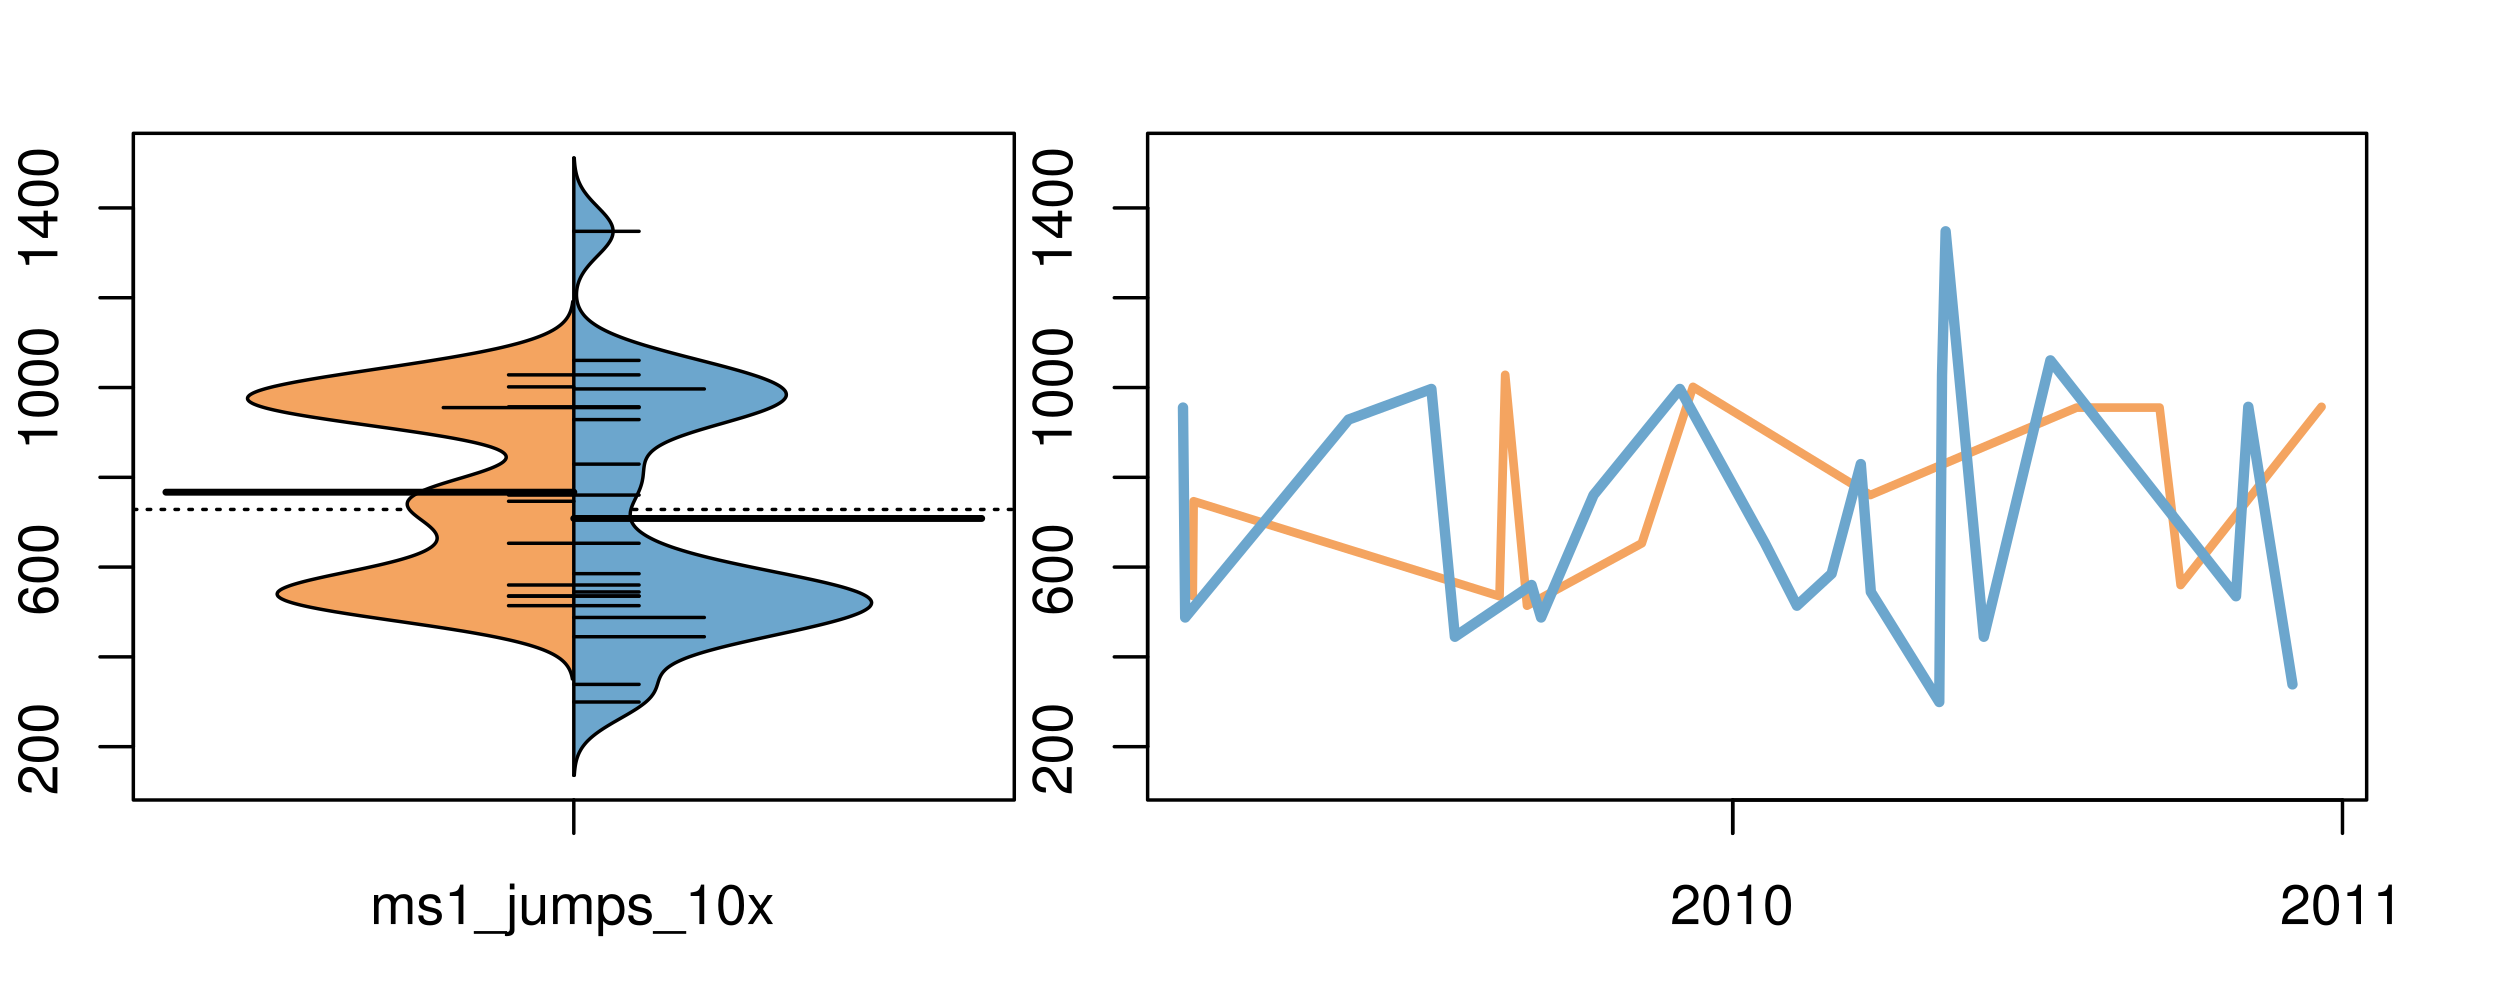 <?xml version="1.0" encoding="UTF-8"?>
<svg xmlns="http://www.w3.org/2000/svg" xmlns:xlink="http://www.w3.org/1999/xlink" width="540pt" height="216pt" viewBox="0 0 540 216" version="1.1">
<defs>
<g>
<symbol overflow="visible" id="glyph0-0">
<path style="stroke:none;" d="M -1.047 -6.078 L -1.047 -1.594 C -1.734 -1.703 -2.188 -2.094 -2.797 -3.125 L -3.438 -4.328 C -4.094 -5.516 -4.969 -6.125 -6.016 -6.125 C -6.719 -6.125 -7.375 -5.844 -7.844 -5.344 C -8.297 -4.844 -8.516 -4.219 -8.516 -3.406 C -8.516 -2.328 -8.125 -1.531 -7.406 -1.062 C -6.953 -0.75 -6.422 -0.625 -5.562 -0.594 L -5.562 -1.656 C -6.125 -1.688 -6.484 -1.766 -6.75 -1.906 C -7.266 -2.188 -7.578 -2.734 -7.578 -3.375 C -7.578 -4.328 -6.906 -5.047 -5.984 -5.047 C -5.312 -5.047 -4.734 -4.656 -4.312 -3.906 L -3.688 -2.797 C -2.672 -1.016 -1.875 -0.5 0 -0.406 L 0 -6.078 Z M -1.047 -6.078 "/>
</symbol>
<symbol overflow="visible" id="glyph0-1">
<path style="stroke:none;" d="M -8.516 -3.297 C -8.516 -2.516 -8.156 -1.781 -7.578 -1.344 C -6.828 -0.797 -5.688 -0.516 -4.109 -0.516 C -1.25 -0.516 0.281 -1.469 0.281 -3.297 C 0.281 -5.094 -1.25 -6.078 -4.047 -6.078 C -5.703 -6.078 -6.797 -5.812 -7.578 -5.25 C -8.172 -4.812 -8.516 -4.109 -8.516 -3.297 Z M -7.578 -3.297 C -7.578 -4.438 -6.422 -5 -4.141 -5 C -1.734 -5 -0.594 -4.453 -0.594 -3.281 C -0.594 -2.156 -1.781 -1.594 -4.109 -1.594 C -6.438 -1.594 -7.578 -2.156 -7.578 -3.297 Z M -7.578 -3.297 "/>
</symbol>
<symbol overflow="visible" id="glyph0-2">
<path style="stroke:none;" d="M -6.281 -5.969 C -7.688 -5.766 -8.516 -4.859 -8.516 -3.562 C -8.516 -2.625 -8.047 -1.781 -7.297 -1.281 C -6.469 -0.75 -5.422 -0.516 -3.875 -0.516 C -2.453 -0.516 -1.531 -0.734 -0.781 -1.234 C -0.094 -1.688 0.281 -2.438 0.281 -3.375 C 0.281 -4.984 -0.922 -6.156 -2.594 -6.156 C -4.172 -6.156 -5.297 -5.078 -5.297 -3.547 C -5.297 -2.719 -4.969 -2.047 -4.344 -1.594 C -6.422 -1.609 -7.578 -2.281 -7.578 -3.484 C -7.578 -4.234 -7.109 -4.75 -6.281 -4.922 Z M -4.359 -3.422 C -4.359 -4.438 -3.641 -5.078 -2.516 -5.078 C -1.438 -5.078 -0.656 -4.359 -0.656 -3.391 C -0.656 -2.406 -1.469 -1.656 -2.562 -1.656 C -3.625 -1.656 -4.359 -2.375 -4.359 -3.422 Z M -4.359 -3.422 "/>
</symbol>
<symbol overflow="visible" id="glyph0-3">
<path style="stroke:none;" d="M -6.062 -3.109 L 0 -3.109 L 0 -4.156 L -8.516 -4.156 L -8.516 -3.469 C -7.203 -3.094 -7.016 -2.859 -6.812 -1.219 L -6.062 -1.219 Z M -6.062 -3.109 "/>
</symbol>
<symbol overflow="visible" id="glyph0-4">
<path style="stroke:none;" d="M -2.047 -3.922 L 0 -3.922 L 0 -4.984 L -2.047 -4.984 L -2.047 -6.234 L -2.984 -6.234 L -2.984 -4.984 L -8.516 -4.984 L -8.516 -4.203 L -3.156 -0.344 L -2.047 -0.344 Z M -2.984 -3.922 L -2.984 -1.266 L -6.703 -3.922 Z M -2.984 -3.922 "/>
</symbol>
<symbol overflow="visible" id="glyph0-5">
<path style="stroke:none;" d="M -8.75 -5.938 L -8.75 -4.938 L -5.5 -4.938 C -6.125 -4.531 -6.469 -3.859 -6.469 -3.016 C -6.469 -1.375 -5.156 -0.312 -3.156 -0.312 C -1.031 -0.312 0.281 -1.359 0.281 -3.047 C 0.281 -3.906 -0.047 -4.516 -0.828 -5.047 L 0 -5.047 L 0 -5.938 Z M -5.531 -3.188 C -5.531 -4.266 -4.578 -4.938 -3.078 -4.938 C -1.625 -4.938 -0.656 -4.25 -0.656 -3.188 C -0.656 -2.094 -1.625 -1.359 -3.094 -1.359 C -4.562 -1.359 -5.531 -2.094 -5.531 -3.188 Z M -5.531 -3.188 "/>
</symbol>
<symbol overflow="visible" id="glyph0-6">
<path style="stroke:none;" d="M -6.281 -3.094 L -6.281 -2.047 L -7.266 -2.047 C -7.688 -2.047 -7.906 -2.297 -7.906 -2.75 C -7.906 -2.828 -7.906 -2.875 -7.891 -3.094 L -8.719 -3.094 C -8.766 -2.875 -8.781 -2.734 -8.781 -2.531 C -8.781 -1.609 -8.25 -1.062 -7.359 -1.062 L -6.281 -1.062 L -6.281 -0.219 L -5.469 -0.219 L -5.469 -1.062 L 0 -1.062 L 0 -2.047 L -5.469 -2.047 L -5.469 -3.094 Z M -6.281 -3.094 "/>
</symbol>
<symbol overflow="visible" id="glyph0-7">
<path style="stroke:none;" d="M 1.516 -6.938 L 1.516 0.266 L 2.109 0.266 L 2.109 -6.938 Z M 1.516 -6.938 "/>
</symbol>
<symbol overflow="visible" id="glyph0-8">
<path style="stroke:none;" d="M -6.469 -3.266 C -6.469 -1.5 -5.203 -0.438 -3.094 -0.438 C -0.984 -0.438 0.281 -1.484 0.281 -3.281 C 0.281 -5.047 -0.984 -6.125 -3.047 -6.125 C -5.219 -6.125 -6.469 -5.078 -6.469 -3.266 Z M -5.547 -3.281 C -5.547 -4.406 -4.625 -5.078 -3.062 -5.078 C -1.578 -5.078 -0.641 -4.375 -0.641 -3.281 C -0.641 -2.156 -1.578 -1.469 -3.094 -1.469 C -4.609 -1.469 -5.547 -2.156 -5.547 -3.281 Z M -5.547 -3.281 "/>
</symbol>
<symbol overflow="visible" id="glyph0-9">
<path style="stroke:none;" d="M -8.75 -1.828 L -8.75 -0.812 L 0 -0.812 L 0 -1.828 Z M -8.75 -1.828 "/>
</symbol>
<symbol overflow="visible" id="glyph0-10">
<path style="stroke:none;" d="M -1.25 -2.297 L -1.25 -1.047 L 0 -1.047 L 0 -2.297 Z M -1.25 -2.297 "/>
</symbol>
<symbol overflow="visible" id="glyph0-11">
<path style="stroke:none;" d="M 0 -3.422 L -6.281 -5.828 L -6.281 -4.703 L -1.188 -2.922 L -6.281 -1.25 L -6.281 -0.125 L 0 -2.328 Z M 0 -3.422 "/>
</symbol>
<symbol overflow="visible" id="glyph0-12">
<path style="stroke:none;" d="M -0.594 -6.422 C -0.562 -6.312 -0.562 -6.266 -0.562 -6.203 C -0.562 -5.859 -0.75 -5.656 -1.062 -5.656 L -4.75 -5.656 C -5.875 -5.656 -6.469 -4.844 -6.469 -3.297 C -6.469 -2.391 -6.203 -1.625 -5.734 -1.219 C -5.406 -0.922 -5.047 -0.797 -4.422 -0.781 L -4.422 -1.781 C -5.203 -1.875 -5.547 -2.328 -5.547 -3.266 C -5.547 -4.156 -5.203 -4.672 -4.609 -4.672 L -4.344 -4.672 C -3.922 -4.672 -3.75 -4.422 -3.641 -3.625 C -3.469 -2.203 -3.422 -1.984 -3.266 -1.609 C -2.969 -0.875 -2.406 -0.5 -1.578 -0.5 C -0.438 -0.5 0.281 -1.297 0.281 -2.562 C 0.281 -3.359 0 -4 -0.641 -4.703 C -0.016 -4.781 0.281 -5.094 0.281 -5.734 C 0.281 -5.938 0.25 -6.094 0.172 -6.422 Z M -1.984 -4.672 C -1.641 -4.672 -1.438 -4.578 -1.156 -4.266 C -0.797 -3.859 -0.594 -3.375 -0.594 -2.781 C -0.594 -2 -0.969 -1.547 -1.609 -1.547 C -2.266 -1.547 -2.609 -1.984 -2.766 -3.062 C -2.906 -4.109 -2.953 -4.328 -3.109 -4.672 Z M -1.984 -4.672 "/>
</symbol>
<symbol overflow="visible" id="glyph0-13">
<path style="stroke:none;" d="M 0 -5.781 L -6.281 -5.781 L -6.281 -4.781 L -2.719 -4.781 C -1.438 -4.781 -0.594 -4.109 -0.594 -3.078 C -0.594 -2.281 -1.078 -1.781 -1.844 -1.781 L -6.281 -1.781 L -6.281 -0.781 L -1.438 -0.781 C -0.391 -0.781 0.281 -1.562 0.281 -2.781 C 0.281 -3.703 -0.047 -4.297 -0.875 -4.891 L 0 -4.891 Z M 0 -5.781 "/>
</symbol>
<symbol overflow="visible" id="glyph0-14">
<path style="stroke:none;" d="M -2.812 -6.156 C -3.766 -6.156 -4.344 -6.078 -4.812 -5.906 C -5.844 -5.5 -6.469 -4.531 -6.469 -3.359 C -6.469 -1.609 -5.125 -0.484 -3.062 -0.484 C -1 -0.484 0.281 -1.578 0.281 -3.344 C 0.281 -4.781 -0.547 -5.766 -1.906 -6.031 L -1.906 -5.016 C -1.078 -4.734 -0.641 -4.172 -0.641 -3.375 C -0.641 -2.734 -0.938 -2.203 -1.469 -1.859 C -1.828 -1.625 -2.188 -1.531 -2.812 -1.531 Z M -3.625 -1.547 C -4.781 -1.625 -5.547 -2.344 -5.547 -3.344 C -5.547 -4.328 -4.734 -5.094 -3.703 -5.094 C -3.672 -5.094 -3.641 -5.094 -3.625 -5.078 Z M -3.625 -1.547 "/>
</symbol>
<symbol overflow="visible" id="glyph1-0">
<path style="stroke:none;" d="M 0.844 -6.281 L 0.844 0 L 1.844 0 L 1.844 -3.953 C 1.844 -4.859 2.516 -5.594 3.328 -5.594 C 4.062 -5.594 4.484 -5.141 4.484 -4.328 L 4.484 0 L 5.5 0 L 5.5 -3.953 C 5.5 -4.859 6.156 -5.594 6.969 -5.594 C 7.703 -5.594 8.141 -5.125 8.141 -4.328 L 8.141 0 L 9.141 0 L 9.141 -4.719 C 9.141 -5.844 8.5 -6.469 7.312 -6.469 C 6.484 -6.469 5.969 -6.219 5.391 -5.516 C 5.016 -6.188 4.516 -6.469 3.703 -6.469 C 2.859 -6.469 2.297 -6.156 1.766 -5.406 L 1.766 -6.281 Z M 0.844 -6.281 "/>
</symbol>
<symbol overflow="visible" id="glyph1-1">
<path style="stroke:none;" d="M 5.25 -4.531 C 5.25 -5.766 4.422 -6.469 2.969 -6.469 C 1.516 -6.469 0.562 -5.719 0.562 -4.547 C 0.562 -3.562 1.062 -3.094 2.562 -2.734 L 3.484 -2.516 C 4.188 -2.344 4.469 -2.094 4.469 -1.625 C 4.469 -1.047 3.875 -0.641 3 -0.641 C 2.453 -0.641 2 -0.797 1.75 -1.062 C 1.594 -1.25 1.531 -1.422 1.469 -1.875 L 0.406 -1.875 C 0.453 -0.422 1.266 0.281 2.922 0.281 C 4.5 0.281 5.516 -0.5 5.516 -1.719 C 5.516 -2.656 4.984 -3.172 3.734 -3.469 L 2.766 -3.703 C 1.953 -3.891 1.609 -4.156 1.609 -4.594 C 1.609 -5.172 2.125 -5.547 2.938 -5.547 C 3.75 -5.547 4.172 -5.203 4.203 -4.531 Z M 5.25 -4.531 "/>
</symbol>
<symbol overflow="visible" id="glyph1-2">
<path style="stroke:none;" d="M 3.109 -6.062 L 3.109 0 L 4.156 0 L 4.156 -8.516 L 3.469 -8.516 C 3.094 -7.203 2.859 -7.016 1.219 -6.812 L 1.219 -6.062 Z M 3.109 -6.062 "/>
</symbol>
<symbol overflow="visible" id="glyph1-3">
<path style="stroke:none;" d="M 6.938 1.516 L -0.266 1.516 L -0.266 2.109 L 6.938 2.109 Z M 6.938 1.516 "/>
</symbol>
<symbol overflow="visible" id="glyph1-4">
<path style="stroke:none;" d="M 0.844 -6.281 L 0.844 0.906 C 0.844 1.531 0.641 1.734 0.031 1.734 C -0.016 1.734 -0.016 1.734 -0.219 1.734 L -0.219 2.578 C -0.094 2.609 -0.031 2.609 0.125 2.609 C 1.25 2.609 1.844 2.156 1.844 1.312 L 1.844 -6.281 Z M 1.844 -8.75 L 0.844 -8.75 L 0.844 -7.484 L 1.844 -7.484 Z M 1.844 -8.75 "/>
</symbol>
<symbol overflow="visible" id="glyph1-5">
<path style="stroke:none;" d="M 5.781 0 L 5.781 -6.281 L 4.781 -6.281 L 4.781 -2.719 C 4.781 -1.438 4.109 -0.594 3.078 -0.594 C 2.281 -0.594 1.781 -1.078 1.781 -1.844 L 1.781 -6.281 L 0.781 -6.281 L 0.781 -1.438 C 0.781 -0.391 1.562 0.281 2.781 0.281 C 3.703 0.281 4.297 -0.047 4.891 -0.875 L 4.891 0 Z M 5.781 0 "/>
</symbol>
<symbol overflow="visible" id="glyph1-6">
<path style="stroke:none;" d="M 0.641 2.609 L 1.656 2.609 L 1.656 -0.656 C 2.188 -0.016 2.766 0.281 3.594 0.281 C 5.203 0.281 6.281 -1.031 6.281 -3.031 C 6.281 -5.141 5.25 -6.469 3.578 -6.469 C 2.719 -6.469 2.047 -6.078 1.578 -5.344 L 1.578 -6.281 L 0.641 -6.281 Z M 3.406 -5.531 C 4.516 -5.531 5.234 -4.562 5.234 -3.062 C 5.234 -1.625 4.5 -0.656 3.406 -0.656 C 2.359 -0.656 1.656 -1.625 1.656 -3.094 C 1.656 -4.578 2.359 -5.531 3.406 -5.531 Z M 3.406 -5.531 "/>
</symbol>
<symbol overflow="visible" id="glyph1-7">
<path style="stroke:none;" d="M 3.297 -8.516 C 2.516 -8.516 1.781 -8.156 1.344 -7.578 C 0.797 -6.828 0.516 -5.688 0.516 -4.109 C 0.516 -1.25 1.469 0.281 3.297 0.281 C 5.094 0.281 6.078 -1.25 6.078 -4.047 C 6.078 -5.703 5.812 -6.797 5.25 -7.578 C 4.812 -8.172 4.109 -8.516 3.297 -8.516 Z M 3.297 -7.578 C 4.438 -7.578 5 -6.422 5 -4.141 C 5 -1.734 4.453 -0.594 3.281 -0.594 C 2.156 -0.594 1.594 -1.781 1.594 -4.109 C 1.594 -6.438 2.156 -7.578 3.297 -7.578 Z M 3.297 -7.578 "/>
</symbol>
<symbol overflow="visible" id="glyph1-8">
<path style="stroke:none;" d="M 3.5 -3.25 L 5.609 -6.281 L 4.484 -6.281 L 2.969 -4.016 L 1.469 -6.281 L 0.328 -6.281 L 2.422 -3.203 L 0.203 0 L 1.344 0 L 2.938 -2.406 L 4.516 0 L 5.672 0 Z M 3.5 -3.25 "/>
</symbol>
<symbol overflow="visible" id="glyph1-9">
<path style="stroke:none;" d="M 6.078 -1.047 L 1.594 -1.047 C 1.703 -1.734 2.094 -2.188 3.125 -2.797 L 4.328 -3.438 C 5.516 -4.094 6.125 -4.969 6.125 -6.016 C 6.125 -6.719 5.844 -7.375 5.344 -7.844 C 4.844 -8.297 4.219 -8.516 3.406 -8.516 C 2.328 -8.516 1.531 -8.125 1.062 -7.406 C 0.75 -6.953 0.625 -6.422 0.594 -5.562 L 1.656 -5.562 C 1.688 -6.125 1.766 -6.484 1.906 -6.75 C 2.188 -7.266 2.734 -7.578 3.375 -7.578 C 4.328 -7.578 5.047 -6.906 5.047 -5.984 C 5.047 -5.312 4.656 -4.734 3.906 -4.312 L 2.797 -3.688 C 1.016 -2.672 0.5 -1.875 0.406 0 L 6.078 0 Z M 6.078 -1.047 "/>
</symbol>
</g>
<clipPath id="clip1">
  <path d="M 28.801 28.801 L 220.086 28.801 L 220.086 173.801 L 28.801 173.801 Z M 28.801 28.801 "/>
</clipPath>
<clipPath id="clip2">
  <path d="M 247.887 28.801 L 512.199 28.801 L 512.199 173.801 L 247.887 173.801 Z M 247.887 28.801 "/>
</clipPath>
<clipPath id="clip3">
  <path d="M 233.484 14.398 L 526.598 14.398 L 526.598 188.199 L 233.484 188.199 Z M 233.484 14.398 "/>
</clipPath>
<clipPath id="clip4">
  <path d="M 247.887 28.801 L 512.199 28.801 L 512.199 173.801 L 247.887 173.801 Z M 247.887 28.801 "/>
</clipPath>
</defs>
<g id="surface246">
<path style="fill:none;stroke-width:0.75;stroke-linecap:round;stroke-linejoin:round;stroke:rgb(0%,0%,0%);stroke-opacity:1;stroke-miterlimit:10;" d="M 28.801 172.801 L 219.086 172.801 L 219.086 28.801 L 28.801 28.801 L 28.801 172.801 "/>
<path style="fill:none;stroke-width:0.75;stroke-linecap:round;stroke-linejoin:round;stroke:rgb(0%,0%,0%);stroke-opacity:1;stroke-miterlimit:10;" d="M 28.801 161.281 L 28.801 44.914 "/>
<path style="fill:none;stroke-width:0.75;stroke-linecap:round;stroke-linejoin:round;stroke:rgb(0%,0%,0%);stroke-opacity:1;stroke-miterlimit:10;" d="M 28.801 161.281 L 21.602 161.281 "/>
<path style="fill:none;stroke-width:0.75;stroke-linecap:round;stroke-linejoin:round;stroke:rgb(0%,0%,0%);stroke-opacity:1;stroke-miterlimit:10;" d="M 28.801 141.887 L 21.602 141.887 "/>
<path style="fill:none;stroke-width:0.75;stroke-linecap:round;stroke-linejoin:round;stroke:rgb(0%,0%,0%);stroke-opacity:1;stroke-miterlimit:10;" d="M 28.801 122.492 L 21.602 122.492 "/>
<path style="fill:none;stroke-width:0.75;stroke-linecap:round;stroke-linejoin:round;stroke:rgb(0%,0%,0%);stroke-opacity:1;stroke-miterlimit:10;" d="M 28.801 103.098 L 21.602 103.098 "/>
<path style="fill:none;stroke-width:0.75;stroke-linecap:round;stroke-linejoin:round;stroke:rgb(0%,0%,0%);stroke-opacity:1;stroke-miterlimit:10;" d="M 28.801 83.703 L 21.602 83.703 "/>
<path style="fill:none;stroke-width:0.75;stroke-linecap:round;stroke-linejoin:round;stroke:rgb(0%,0%,0%);stroke-opacity:1;stroke-miterlimit:10;" d="M 28.801 64.309 L 21.602 64.309 "/>
<path style="fill:none;stroke-width:0.75;stroke-linecap:round;stroke-linejoin:round;stroke:rgb(0%,0%,0%);stroke-opacity:1;stroke-miterlimit:10;" d="M 28.801 44.914 L 21.602 44.914 "/>
<g style="fill:rgb(0%,0%,0%);fill-opacity:1;">
  <use xlink:href="#glyph0-0" x="12.396" y="171.781"/>
  <use xlink:href="#glyph0-1" x="12.396" y="165.109"/>
  <use xlink:href="#glyph0-1" x="12.396" y="158.438"/>
</g>
<g style="fill:rgb(0%,0%,0%);fill-opacity:1;">
  <use xlink:href="#glyph0-2" x="12.396" y="132.992"/>
  <use xlink:href="#glyph0-1" x="12.396" y="126.32"/>
  <use xlink:href="#glyph0-1" x="12.396" y="119.648"/>
</g>
<g style="fill:rgb(0%,0%,0%);fill-opacity:1;">
  <use xlink:href="#glyph0-3" x="12.396" y="97.203"/>
  <use xlink:href="#glyph0-1" x="12.396" y="90.531"/>
  <use xlink:href="#glyph0-1" x="12.396" y="83.859"/>
  <use xlink:href="#glyph0-1" x="12.396" y="77.188"/>
</g>
<g style="fill:rgb(0%,0%,0%);fill-opacity:1;">
  <use xlink:href="#glyph0-3" x="12.396" y="58.414"/>
  <use xlink:href="#glyph0-4" x="12.396" y="51.742"/>
  <use xlink:href="#glyph0-1" x="12.396" y="45.07"/>
  <use xlink:href="#glyph0-1" x="12.396" y="38.398"/>
</g>
<path style="fill:none;stroke-width:0.75;stroke-linecap:round;stroke-linejoin:round;stroke:rgb(0%,0%,0%);stroke-opacity:1;stroke-miterlimit:10;" d="M 123.941 172.801 L 123.941 172.801 "/>
<path style="fill:none;stroke-width:0.75;stroke-linecap:round;stroke-linejoin:round;stroke:rgb(0%,0%,0%);stroke-opacity:1;stroke-miterlimit:10;" d="M 123.941 172.801 L 123.941 180 "/>
<g style="fill:rgb(0%,0%,0%);fill-opacity:1;">
  <use xlink:href="#glyph1-0" x="79.941" y="199.596"/>
  <use xlink:href="#glyph1-1" x="89.938" y="199.596"/>
  <use xlink:href="#glyph1-2" x="95.938" y="199.596"/>
  <use xlink:href="#glyph1-3" x="102.609" y="199.596"/>
  <use xlink:href="#glyph1-4" x="109.281" y="199.596"/>
  <use xlink:href="#glyph1-5" x="111.945" y="199.596"/>
  <use xlink:href="#glyph1-0" x="118.617" y="199.596"/>
  <use xlink:href="#glyph1-6" x="128.613" y="199.596"/>
  <use xlink:href="#glyph1-1" x="135.285" y="199.596"/>
  <use xlink:href="#glyph1-3" x="141.285" y="199.596"/>
  <use xlink:href="#glyph1-2" x="147.957" y="199.596"/>
  <use xlink:href="#glyph1-7" x="154.629" y="199.596"/>
  <use xlink:href="#glyph1-8" x="161.301" y="199.596"/>
</g>
<g clip-path="url(#clip1)" clip-rule="nonzero">
<path style="fill:none;stroke-width:0.75;stroke-linecap:round;stroke-linejoin:round;stroke:rgb(0%,0%,0%);stroke-opacity:1;stroke-dasharray:0.75,2.25;stroke-miterlimit:10;" d="M 28.801 110.039 L 219.086 110.039 "/>
<path style=" stroke:none;fill-rule:nonzero;fill:rgb(95.686%,64.314%,37.647%);fill-opacity:1;" d="M 123.941 65.137 L 123.719 65.137 L 123.695 65.297 L 123.672 65.453 L 123.648 65.613 L 123.555 66.094 L 123.52 66.254 L 123.48 66.41 L 123.395 66.73 L 123.293 67.051 L 123.238 67.211 L 123.176 67.371 L 123.113 67.527 L 123.043 67.688 L 122.887 68.008 L 122.801 68.168 L 122.707 68.328 L 122.613 68.484 L 122.508 68.645 L 122.395 68.805 L 122.277 68.965 L 122.148 69.125 L 122.016 69.285 L 121.875 69.441 L 121.719 69.602 L 121.559 69.762 L 121.391 69.922 L 121.207 70.082 L 121.02 70.242 L 120.816 70.398 L 120.602 70.559 L 120.379 70.719 L 120.145 70.879 L 119.891 71.039 L 119.629 71.199 L 119.355 71.359 L 119.062 71.516 L 118.762 71.676 L 118.445 71.836 L 118.109 71.996 L 117.762 72.156 L 117.398 72.316 L 117.016 72.473 L 116.617 72.633 L 116.203 72.793 L 115.77 72.953 L 115.324 73.113 L 114.855 73.273 L 114.367 73.43 L 113.867 73.59 L 113.344 73.75 L 112.801 73.91 L 112.242 74.07 L 111.66 74.23 L 111.059 74.387 L 110.445 74.547 L 109.805 74.707 L 109.145 74.867 L 108.473 75.027 L 107.77 75.188 L 107.055 75.348 L 106.32 75.504 L 105.562 75.664 L 104.789 75.824 L 104 75.984 L 103.184 76.145 L 102.352 76.305 L 101.508 76.461 L 100.637 76.621 L 99.754 76.781 L 98.859 76.941 L 97.941 77.102 L 97.008 77.262 L 96.066 77.418 L 95.102 77.578 L 94.129 77.738 L 93.145 77.898 L 92.145 78.059 L 91.137 78.219 L 90.117 78.375 L 89.086 78.535 L 88.051 78.695 L 87.004 78.855 L 85.953 79.016 L 83.836 79.336 L 82.773 79.492 L 80.641 79.812 L 79.578 79.973 L 78.512 80.133 L 77.453 80.293 L 76.398 80.449 L 75.352 80.609 L 74.309 80.77 L 73.277 80.93 L 72.254 81.09 L 71.246 81.25 L 70.25 81.406 L 69.266 81.566 L 68.305 81.727 L 67.355 81.887 L 66.422 82.047 L 65.52 82.207 L 64.633 82.363 L 63.766 82.523 L 62.938 82.684 L 62.125 82.844 L 61.34 83.004 L 60.594 83.164 L 59.871 83.324 L 59.176 83.48 L 58.527 83.641 L 57.906 83.801 L 57.316 83.961 L 56.773 84.121 L 56.262 84.281 L 55.789 84.438 L 55.367 84.598 L 54.977 84.758 L 54.629 84.918 L 54.332 85.078 L 54.07 85.238 L 53.855 85.395 L 53.695 85.555 L 53.566 85.715 L 53.492 85.875 L 53.465 86.035 L 53.477 86.195 L 53.543 86.352 L 53.66 86.512 L 53.812 86.672 L 54.023 86.832 L 54.281 86.992 L 54.57 87.152 L 54.922 87.312 L 55.316 87.469 L 55.746 87.629 L 56.234 87.789 L 56.758 87.949 L 57.316 88.109 L 57.934 88.27 L 58.586 88.426 L 59.266 88.586 L 60.004 88.746 L 60.766 88.906 L 61.559 89.066 L 62.402 89.227 L 63.27 89.383 L 64.16 89.543 L 65.094 89.703 L 66.047 89.863 L 67.023 90.023 L 68.031 90.184 L 69.059 90.34 L 70.102 90.5 L 71.168 90.66 L 72.246 90.82 L 73.34 90.98 L 74.449 91.141 L 75.562 91.301 L 76.688 91.457 L 77.816 91.617 L 78.949 91.777 L 81.223 92.098 L 82.355 92.258 L 83.484 92.414 L 84.605 92.574 L 85.723 92.734 L 86.828 92.895 L 87.918 93.055 L 89 93.215 L 90.062 93.371 L 91.109 93.531 L 92.145 93.691 L 93.152 93.852 L 94.137 94.012 L 95.105 94.172 L 96.047 94.328 L 96.961 94.488 L 97.855 94.648 L 98.711 94.809 L 99.543 94.969 L 100.352 95.129 L 101.117 95.289 L 101.855 95.445 L 102.57 95.605 L 103.238 95.766 L 103.879 95.926 L 104.492 96.086 L 105.055 96.246 L 105.594 96.402 L 106.102 96.562 L 106.555 96.723 L 106.988 96.883 L 107.387 97.043 L 107.734 97.203 L 108.055 97.359 L 108.344 97.52 L 108.586 97.68 L 108.801 97.84 L 108.98 98 L 109.117 98.16 L 109.227 98.316 L 109.301 98.477 L 109.336 98.637 L 109.344 98.797 L 109.316 98.957 L 109.25 99.117 L 109.164 99.277 L 109.039 99.434 L 108.883 99.594 L 108.707 99.754 L 108.496 99.914 L 108.258 100.074 L 107.996 100.234 L 107.707 100.391 L 107.391 100.551 L 107.059 100.711 L 106.699 100.871 L 106.32 101.031 L 105.926 101.191 L 105.504 101.348 L 105.07 101.508 L 104.625 101.668 L 104.156 101.828 L 103.68 101.988 L 103.191 102.148 L 102.688 102.305 L 102.18 102.465 L 101.664 102.625 L 100.609 102.945 L 100.078 103.105 L 99.543 103.266 L 99.008 103.422 L 97.938 103.742 L 96.883 104.062 L 96.363 104.223 L 95.852 104.379 L 95.348 104.539 L 94.852 104.699 L 94.367 104.859 L 93.895 105.02 L 93.438 105.18 L 92.992 105.336 L 92.562 105.496 L 92.148 105.656 L 91.75 105.816 L 91.367 105.977 L 91.008 106.137 L 90.66 106.293 L 90.336 106.453 L 90.035 106.613 L 89.746 106.773 L 89.484 106.934 L 89.242 107.094 L 89.016 107.254 L 88.82 107.41 L 88.641 107.57 L 88.48 107.73 L 88.348 107.891 L 88.23 108.051 L 88.133 108.211 L 88.062 108.367 L 88.012 108.527 L 87.973 108.688 L 87.961 108.848 L 87.969 109.008 L 87.984 109.168 L 88.031 109.324 L 88.09 109.484 L 88.16 109.645 L 88.254 109.805 L 88.355 109.965 L 88.473 110.125 L 88.605 110.281 L 88.75 110.441 L 88.902 110.602 L 89.07 110.762 L 89.242 110.922 L 89.426 111.082 L 89.617 111.242 L 89.812 111.398 L 90.012 111.559 L 90.219 111.719 L 90.641 112.039 L 90.855 112.199 L 91.07 112.355 L 91.5 112.676 L 91.922 112.996 L 92.125 113.156 L 92.328 113.312 L 92.523 113.473 L 92.898 113.793 L 93.07 113.953 L 93.238 114.113 L 93.398 114.27 L 93.551 114.43 L 93.688 114.59 L 93.82 114.75 L 93.938 114.91 L 94.043 115.07 L 94.141 115.23 L 94.223 115.387 L 94.289 115.547 L 94.348 115.707 L 94.387 115.867 L 94.414 116.027 L 94.43 116.188 L 94.422 116.344 L 94.402 116.504 L 94.371 116.664 L 94.312 116.824 L 94.242 116.984 L 94.16 117.145 L 94.051 117.301 L 93.93 117.461 L 93.789 117.621 L 93.625 117.781 L 93.449 117.941 L 93.254 118.102 L 93.031 118.258 L 92.793 118.418 L 92.535 118.578 L 92.254 118.738 L 91.957 118.898 L 91.637 119.059 L 91.293 119.215 L 90.93 119.375 L 90.547 119.535 L 90.141 119.695 L 89.719 119.855 L 89.27 120.016 L 88.801 120.176 L 88.316 120.332 L 87.805 120.492 L 87.273 120.652 L 86.727 120.812 L 86.156 120.973 L 85.57 121.133 L 84.969 121.289 L 84.344 121.449 L 83.699 121.609 L 83.047 121.77 L 82.375 121.93 L 81.688 122.09 L 80.992 122.246 L 80.277 122.406 L 79.555 122.566 L 78.824 122.727 L 77.332 123.047 L 76.578 123.203 L 72.77 124.004 L 72.016 124.164 L 71.266 124.32 L 70.523 124.48 L 69.793 124.641 L 69.074 124.801 L 68.367 124.961 L 67.672 125.121 L 67.004 125.277 L 66.348 125.438 L 65.711 125.598 L 65.105 125.758 L 64.52 125.918 L 63.961 126.078 L 63.438 126.234 L 62.934 126.395 L 62.469 126.555 L 62.039 126.715 L 61.637 126.875 L 61.277 127.035 L 60.957 127.191 L 60.668 127.352 L 60.43 127.512 L 60.234 127.672 L 60.066 127.832 L 59.961 127.992 L 59.895 128.152 L 59.859 128.309 L 59.887 128.469 L 59.957 128.629 L 60.059 128.789 L 60.23 128.949 L 60.438 129.109 L 60.68 129.266 L 60.988 129.426 L 61.336 129.586 L 61.715 129.746 L 62.16 129.906 L 62.641 130.066 L 63.156 130.223 L 63.73 130.383 L 64.336 130.543 L 64.973 130.703 L 65.668 130.863 L 66.391 131.023 L 67.145 131.18 L 67.945 131.34 L 68.77 131.5 L 69.625 131.66 L 70.516 131.82 L 71.43 131.98 L 72.367 132.141 L 73.34 132.297 L 74.324 132.457 L 75.332 132.617 L 76.359 132.777 L 77.402 132.938 L 78.457 133.098 L 79.527 133.254 L 80.609 133.414 L 81.695 133.574 L 83.891 133.895 L 84.996 134.055 L 86.098 134.211 L 88.301 134.531 L 90.488 134.852 L 91.57 135.012 L 92.641 135.168 L 93.707 135.328 L 94.758 135.488 L 95.797 135.648 L 96.824 135.809 L 97.828 135.969 L 98.82 136.129 L 99.801 136.285 L 100.754 136.445 L 101.691 136.605 L 102.613 136.766 L 103.504 136.926 L 104.379 137.086 L 105.238 137.242 L 106.066 137.402 L 106.875 137.562 L 107.664 137.723 L 108.422 137.883 L 109.164 138.043 L 109.883 138.199 L 110.57 138.359 L 111.242 138.52 L 111.891 138.68 L 112.512 138.84 L 113.113 139 L 113.691 139.156 L 114.242 139.316 L 114.777 139.477 L 115.289 139.637 L 115.773 139.797 L 116.246 139.957 L 116.691 140.117 L 117.117 140.273 L 117.527 140.434 L 117.914 140.594 L 118.281 140.754 L 118.637 140.914 L 118.969 141.074 L 119.285 141.23 L 119.59 141.391 L 119.871 141.551 L 120.141 141.711 L 120.395 141.871 L 120.633 142.031 L 120.859 142.188 L 121.078 142.348 L 121.273 142.508 L 121.465 142.668 L 121.645 142.828 L 121.809 142.988 L 121.965 143.145 L 122.113 143.305 L 122.25 143.465 L 122.375 143.625 L 122.496 143.785 L 122.609 143.945 L 122.711 144.105 L 122.809 144.262 L 122.898 144.422 L 122.984 144.582 L 123.062 144.742 L 123.133 144.902 L 123.199 145.062 L 123.262 145.219 L 123.32 145.379 L 123.375 145.539 L 123.469 145.859 L 123.508 146.02 L 123.547 146.176 L 123.582 146.336 L 123.645 146.656 L 123.941 146.656 Z M 123.941 65.137 "/>
<path style="fill:none;stroke-width:0.75;stroke-linecap:round;stroke-linejoin:round;stroke:rgb(0%,0%,0%);stroke-opacity:1;stroke-miterlimit:10;" d="M 123.941 65.137 L 123.719 65.137 L 123.695 65.297 L 123.672 65.453 L 123.648 65.613 L 123.555 66.094 L 123.52 66.254 L 123.48 66.41 L 123.395 66.73 L 123.293 67.051 L 123.238 67.211 L 123.176 67.371 L 123.113 67.527 L 123.043 67.688 L 122.887 68.008 L 122.801 68.168 L 122.707 68.328 L 122.613 68.484 L 122.508 68.645 L 122.395 68.805 L 122.277 68.965 L 122.148 69.125 L 122.016 69.285 L 121.875 69.441 L 121.719 69.602 L 121.559 69.762 L 121.391 69.922 L 121.207 70.082 L 121.02 70.242 L 120.816 70.398 L 120.602 70.559 L 120.379 70.719 L 120.145 70.879 L 119.891 71.039 L 119.629 71.199 L 119.355 71.359 L 119.062 71.516 L 118.762 71.676 L 118.445 71.836 L 118.109 71.996 L 117.762 72.156 L 117.398 72.316 L 117.016 72.473 L 116.617 72.633 L 116.203 72.793 L 115.77 72.953 L 115.324 73.113 L 114.855 73.273 L 114.367 73.43 L 113.867 73.59 L 113.344 73.75 L 112.801 73.91 L 112.242 74.07 L 111.66 74.23 L 111.059 74.387 L 110.445 74.547 L 109.805 74.707 L 109.145 74.867 L 108.473 75.027 L 107.77 75.188 L 107.055 75.348 L 106.32 75.504 L 105.562 75.664 L 104.789 75.824 L 104 75.984 L 103.184 76.145 L 102.352 76.305 L 101.508 76.461 L 100.637 76.621 L 99.754 76.781 L 98.859 76.941 L 97.941 77.102 L 97.008 77.262 L 96.066 77.418 L 95.102 77.578 L 94.129 77.738 L 93.145 77.898 L 92.145 78.059 L 91.137 78.219 L 90.117 78.375 L 89.086 78.535 L 88.051 78.695 L 87.004 78.855 L 85.953 79.016 L 83.836 79.336 L 82.773 79.492 L 80.641 79.812 L 79.578 79.973 L 78.512 80.133 L 77.453 80.293 L 76.398 80.449 L 75.352 80.609 L 74.309 80.77 L 73.277 80.93 L 72.254 81.09 L 71.246 81.25 L 70.25 81.406 L 69.266 81.566 L 68.305 81.727 L 67.355 81.887 L 66.422 82.047 L 65.52 82.207 L 64.633 82.363 L 63.766 82.523 L 62.938 82.684 L 62.125 82.844 L 61.34 83.004 L 60.594 83.164 L 59.871 83.324 L 59.176 83.48 L 58.527 83.641 L 57.906 83.801 L 57.316 83.961 L 56.773 84.121 L 56.262 84.281 L 55.789 84.438 L 55.367 84.598 L 54.977 84.758 L 54.629 84.918 L 54.332 85.078 L 54.07 85.238 L 53.855 85.395 L 53.695 85.555 L 53.566 85.715 L 53.492 85.875 L 53.465 86.035 L 53.477 86.195 L 53.543 86.352 L 53.66 86.512 L 53.812 86.672 L 54.023 86.832 L 54.281 86.992 L 54.57 87.152 L 54.922 87.312 L 55.316 87.469 L 55.746 87.629 L 56.234 87.789 L 56.758 87.949 L 57.316 88.109 L 57.934 88.27 L 58.586 88.426 L 59.266 88.586 L 60.004 88.746 L 60.766 88.906 L 61.559 89.066 L 62.402 89.227 L 63.27 89.383 L 64.16 89.543 L 65.094 89.703 L 66.047 89.863 L 67.023 90.023 L 68.031 90.184 L 69.059 90.34 L 70.102 90.5 L 71.168 90.66 L 72.246 90.82 L 73.34 90.98 L 74.449 91.141 L 75.562 91.301 L 76.688 91.457 L 77.816 91.617 L 78.949 91.777 L 81.223 92.098 L 82.355 92.258 L 83.484 92.414 L 84.605 92.574 L 85.723 92.734 L 86.828 92.895 L 87.918 93.055 L 89 93.215 L 90.062 93.371 L 91.109 93.531 L 92.145 93.691 L 93.152 93.852 L 94.137 94.012 L 95.105 94.172 L 96.047 94.328 L 96.961 94.488 L 97.855 94.648 L 98.711 94.809 L 99.543 94.969 L 100.352 95.129 L 101.117 95.289 L 101.855 95.445 L 102.57 95.605 L 103.238 95.766 L 103.879 95.926 L 104.492 96.086 L 105.055 96.246 L 105.594 96.402 L 106.102 96.562 L 106.555 96.723 L 106.988 96.883 L 107.387 97.043 L 107.734 97.203 L 108.055 97.359 L 108.344 97.52 L 108.586 97.68 L 108.801 97.84 L 108.98 98 L 109.117 98.16 L 109.227 98.316 L 109.301 98.477 L 109.336 98.637 L 109.344 98.797 L 109.316 98.957 L 109.25 99.117 L 109.164 99.277 L 109.039 99.434 L 108.883 99.594 L 108.707 99.754 L 108.496 99.914 L 108.258 100.074 L 107.996 100.234 L 107.707 100.391 L 107.391 100.551 L 107.059 100.711 L 106.699 100.871 L 106.32 101.031 L 105.926 101.191 L 105.504 101.348 L 105.07 101.508 L 104.625 101.668 L 104.156 101.828 L 103.68 101.988 L 103.191 102.148 L 102.688 102.305 L 102.18 102.465 L 101.664 102.625 L 100.609 102.945 L 100.078 103.105 L 99.543 103.266 L 99.008 103.422 L 97.938 103.742 L 96.883 104.062 L 96.363 104.223 L 95.852 104.379 L 95.348 104.539 L 94.852 104.699 L 94.367 104.859 L 93.895 105.02 L 93.438 105.18 L 92.992 105.336 L 92.562 105.496 L 92.148 105.656 L 91.75 105.816 L 91.367 105.977 L 91.008 106.137 L 90.66 106.293 L 90.336 106.453 L 90.035 106.613 L 89.746 106.773 L 89.484 106.934 L 89.242 107.094 L 89.016 107.254 L 88.82 107.41 L 88.641 107.57 L 88.48 107.73 L 88.348 107.891 L 88.23 108.051 L 88.133 108.211 L 88.062 108.367 L 88.012 108.527 L 87.973 108.688 L 87.961 108.848 L 87.969 109.008 L 87.984 109.168 L 88.031 109.324 L 88.09 109.484 L 88.16 109.645 L 88.254 109.805 L 88.355 109.965 L 88.473 110.125 L 88.605 110.281 L 88.75 110.441 L 88.902 110.602 L 89.07 110.762 L 89.242 110.922 L 89.426 111.082 L 89.617 111.242 L 89.812 111.398 L 90.012 111.559 L 90.219 111.719 L 90.641 112.039 L 90.855 112.199 L 91.07 112.355 L 91.5 112.676 L 91.922 112.996 L 92.125 113.156 L 92.328 113.312 L 92.523 113.473 L 92.898 113.793 L 93.07 113.953 L 93.238 114.113 L 93.398 114.27 L 93.551 114.43 L 93.688 114.59 L 93.82 114.75 L 93.938 114.91 L 94.043 115.07 L 94.141 115.23 L 94.223 115.387 L 94.289 115.547 L 94.348 115.707 L 94.387 115.867 L 94.414 116.027 L 94.43 116.188 L 94.422 116.344 L 94.402 116.504 L 94.371 116.664 L 94.312 116.824 L 94.242 116.984 L 94.16 117.145 L 94.051 117.301 L 93.93 117.461 L 93.789 117.621 L 93.625 117.781 L 93.449 117.941 L 93.254 118.102 L 93.031 118.258 L 92.793 118.418 L 92.535 118.578 L 92.254 118.738 L 91.957 118.898 L 91.637 119.059 L 91.293 119.215 L 90.93 119.375 L 90.547 119.535 L 90.141 119.695 L 89.719 119.855 L 89.27 120.016 L 88.801 120.176 L 88.316 120.332 L 87.805 120.492 L 87.273 120.652 L 86.727 120.812 L 86.156 120.973 L 85.57 121.133 L 84.969 121.289 L 84.344 121.449 L 83.699 121.609 L 83.047 121.77 L 82.375 121.93 L 81.688 122.09 L 80.992 122.246 L 80.277 122.406 L 79.555 122.566 L 78.824 122.727 L 77.332 123.047 L 76.578 123.203 L 72.77 124.004 L 72.016 124.164 L 71.266 124.32 L 70.523 124.48 L 69.793 124.641 L 69.074 124.801 L 68.367 124.961 L 67.672 125.121 L 67.004 125.277 L 66.348 125.438 L 65.711 125.598 L 65.105 125.758 L 64.52 125.918 L 63.961 126.078 L 63.438 126.234 L 62.934 126.395 L 62.469 126.555 L 62.039 126.715 L 61.637 126.875 L 61.277 127.035 L 60.957 127.191 L 60.668 127.352 L 60.43 127.512 L 60.234 127.672 L 60.066 127.832 L 59.961 127.992 L 59.895 128.152 L 59.859 128.309 L 59.887 128.469 L 59.957 128.629 L 60.059 128.789 L 60.23 128.949 L 60.438 129.109 L 60.68 129.266 L 60.988 129.426 L 61.336 129.586 L 61.715 129.746 L 62.16 129.906 L 62.641 130.066 L 63.156 130.223 L 63.73 130.383 L 64.336 130.543 L 64.973 130.703 L 65.668 130.863 L 66.391 131.023 L 67.145 131.18 L 67.945 131.34 L 68.77 131.5 L 69.625 131.66 L 70.516 131.82 L 71.43 131.98 L 72.367 132.141 L 73.34 132.297 L 74.324 132.457 L 75.332 132.617 L 76.359 132.777 L 77.402 132.938 L 78.457 133.098 L 79.527 133.254 L 80.609 133.414 L 81.695 133.574 L 83.891 133.895 L 84.996 134.055 L 86.098 134.211 L 88.301 134.531 L 90.488 134.852 L 91.57 135.012 L 92.641 135.168 L 93.707 135.328 L 94.758 135.488 L 95.797 135.648 L 96.824 135.809 L 97.828 135.969 L 98.82 136.129 L 99.801 136.285 L 100.754 136.445 L 101.691 136.605 L 102.613 136.766 L 103.504 136.926 L 104.379 137.086 L 105.238 137.242 L 106.066 137.402 L 106.875 137.562 L 107.664 137.723 L 108.422 137.883 L 109.164 138.043 L 109.883 138.199 L 110.57 138.359 L 111.242 138.52 L 111.891 138.68 L 112.512 138.84 L 113.113 139 L 113.691 139.156 L 114.242 139.316 L 114.777 139.477 L 115.289 139.637 L 115.773 139.797 L 116.246 139.957 L 116.691 140.117 L 117.117 140.273 L 117.527 140.434 L 117.914 140.594 L 118.281 140.754 L 118.637 140.914 L 118.969 141.074 L 119.285 141.23 L 119.59 141.391 L 119.871 141.551 L 120.141 141.711 L 120.395 141.871 L 120.633 142.031 L 120.859 142.188 L 121.078 142.348 L 121.273 142.508 L 121.465 142.668 L 121.645 142.828 L 121.809 142.988 L 121.965 143.145 L 122.113 143.305 L 122.25 143.465 L 122.375 143.625 L 122.496 143.785 L 122.609 143.945 L 122.711 144.105 L 122.809 144.262 L 122.898 144.422 L 122.984 144.582 L 123.062 144.742 L 123.133 144.902 L 123.199 145.062 L 123.262 145.219 L 123.32 145.379 L 123.375 145.539 L 123.469 145.859 L 123.508 146.02 L 123.547 146.176 L 123.582 146.336 L 123.645 146.656 L 123.941 146.656 "/>
<path style=" stroke:none;fill-rule:nonzero;fill:rgb(42.353%,65.098%,80.392%);fill-opacity:1;" d="M 123.941 167.465 L 124.047 167.465 L 124.062 167.207 L 124.082 166.945 L 124.129 166.422 L 124.16 166.16 L 124.191 165.902 L 124.227 165.641 L 124.266 165.379 L 124.312 165.117 L 124.363 164.855 L 124.418 164.598 L 124.48 164.336 L 124.551 164.074 L 124.629 163.812 L 124.715 163.555 L 124.809 163.293 L 124.91 163.031 L 125.023 162.77 L 125.145 162.508 L 125.281 162.25 L 125.426 161.988 L 125.582 161.727 L 125.754 161.465 L 125.938 161.203 L 126.137 160.945 L 126.348 160.684 L 126.57 160.422 L 126.812 160.16 L 127.07 159.898 L 127.34 159.641 L 127.625 159.379 L 127.93 159.117 L 128.25 158.855 L 128.582 158.594 L 128.926 158.336 L 129.289 158.074 L 129.664 157.812 L 130.055 157.551 L 130.453 157.289 L 130.867 157.031 L 131.289 156.77 L 131.723 156.508 L 132.16 156.246 L 132.605 155.984 L 133.059 155.727 L 133.512 155.465 L 134.883 154.68 L 135.332 154.422 L 135.781 154.16 L 136.219 153.898 L 136.648 153.637 L 137.07 153.375 L 137.48 153.117 L 137.879 152.855 L 138.254 152.594 L 138.617 152.332 L 138.965 152.07 L 139.297 151.812 L 139.602 151.551 L 139.891 151.289 L 140.16 151.027 L 140.41 150.766 L 140.637 150.508 L 140.84 150.246 L 141.031 149.984 L 141.203 149.723 L 141.355 149.461 L 141.488 149.203 L 141.609 148.941 L 141.719 148.68 L 141.82 148.418 L 141.906 148.156 L 141.992 147.898 L 142.074 147.637 L 142.152 147.375 L 142.324 146.852 L 142.422 146.594 L 142.531 146.332 L 142.656 146.07 L 142.797 145.809 L 142.961 145.551 L 143.145 145.289 L 143.363 145.027 L 143.609 144.766 L 143.883 144.504 L 144.191 144.246 L 144.543 143.984 L 144.934 143.723 L 145.359 143.461 L 145.824 143.199 L 146.34 142.941 L 146.902 142.68 L 147.504 142.418 L 148.145 142.156 L 148.836 141.895 L 149.578 141.637 L 150.359 141.375 L 151.176 141.113 L 152.039 140.852 L 152.949 140.59 L 153.895 140.332 L 154.871 140.07 L 155.883 139.809 L 156.934 139.547 L 158.012 139.285 L 159.109 139.027 L 160.234 138.766 L 161.383 138.504 L 162.547 138.242 L 163.723 137.98 L 164.91 137.723 L 167.301 137.199 L 168.5 136.938 L 169.695 136.676 L 170.883 136.418 L 172.059 136.156 L 173.219 135.895 L 174.367 135.633 L 175.488 135.371 L 176.582 135.113 L 177.648 134.852 L 178.688 134.59 L 179.688 134.328 L 180.645 134.066 L 181.559 133.809 L 182.434 133.547 L 183.262 133.285 L 184.023 133.023 L 184.734 132.762 L 185.395 132.504 L 185.996 132.242 L 186.516 131.98 L 186.977 131.719 L 187.375 131.457 L 187.711 131.199 L 187.957 130.938 L 188.129 130.676 L 188.234 130.414 L 188.273 130.152 L 188.219 129.895 L 188.086 129.633 L 187.883 129.371 L 187.609 129.109 L 187.25 128.848 L 186.812 128.59 L 186.305 128.328 L 185.734 128.066 L 185.086 127.805 L 184.359 127.547 L 183.574 127.285 L 182.738 127.023 L 181.836 126.762 L 180.871 126.5 L 179.859 126.242 L 178.805 125.98 L 177.707 125.719 L 176.559 125.457 L 175.383 125.195 L 174.184 124.938 L 172.957 124.676 L 171.703 124.414 L 170.434 124.152 L 169.16 123.891 L 167.875 123.633 L 166.586 123.371 L 165.301 123.109 L 164.023 122.848 L 162.75 122.586 L 161.496 122.328 L 160.258 122.066 L 159.035 121.805 L 157.836 121.543 L 156.66 121.281 L 155.516 121.023 L 154.398 120.762 L 153.309 120.5 L 152.254 120.238 L 151.238 119.977 L 150.25 119.719 L 149.297 119.457 L 148.379 119.195 L 147.504 118.934 L 146.664 118.672 L 145.855 118.414 L 145.078 118.152 L 144.352 117.891 L 143.652 117.629 L 142.988 117.367 L 142.355 117.109 L 141.766 116.848 L 141.207 116.586 L 140.68 116.324 L 140.18 116.062 L 139.719 115.805 L 139.289 115.543 L 138.887 115.281 L 138.516 115.02 L 138.172 114.758 L 137.863 114.5 L 137.582 114.238 L 137.32 113.977 L 137.09 113.715 L 136.891 113.453 L 136.715 113.195 L 136.559 112.934 L 136.43 112.672 L 136.328 112.41 L 136.246 112.148 L 136.184 111.891 L 136.141 111.629 L 136.125 111.367 L 136.125 111.105 L 136.141 110.844 L 136.168 110.586 L 136.219 110.324 L 136.281 110.062 L 136.355 109.801 L 136.438 109.543 L 136.535 109.281 L 136.641 109.02 L 136.75 108.758 L 136.867 108.496 L 136.992 108.238 L 137.242 107.715 L 137.5 107.191 L 137.625 106.934 L 137.75 106.672 L 137.871 106.41 L 137.988 106.148 L 138.098 105.887 L 138.203 105.629 L 138.305 105.367 L 138.395 105.105 L 138.48 104.844 L 138.559 104.582 L 138.629 104.324 L 138.695 104.062 L 138.75 103.801 L 138.844 103.277 L 138.883 103.02 L 138.914 102.758 L 138.969 102.234 L 138.992 101.973 L 139.02 101.715 L 139.043 101.453 L 139.07 101.191 L 139.102 100.93 L 139.141 100.668 L 139.184 100.41 L 139.242 100.148 L 139.305 99.887 L 139.383 99.625 L 139.48 99.363 L 139.594 99.105 L 139.727 98.844 L 139.879 98.582 L 140.059 98.32 L 140.266 98.059 L 140.496 97.801 L 140.75 97.539 L 141.047 97.277 L 141.375 97.016 L 141.73 96.754 L 142.117 96.496 L 142.547 96.234 L 143.016 95.973 L 143.516 95.711 L 144.047 95.449 L 144.621 95.191 L 145.234 94.93 L 145.879 94.668 L 146.555 94.406 L 147.27 94.145 L 148.016 93.887 L 148.789 93.625 L 149.586 93.363 L 150.41 93.102 L 151.262 92.84 L 152.129 92.582 L 153.008 92.32 L 153.902 92.059 L 154.809 91.797 L 155.719 91.539 L 157.539 91.016 L 158.441 90.754 L 159.336 90.492 L 160.215 90.234 L 161.078 89.973 L 161.914 89.711 L 162.727 89.449 L 163.512 89.188 L 164.27 88.93 L 164.984 88.668 L 165.656 88.406 L 166.293 88.145 L 166.887 87.883 L 167.426 87.625 L 167.914 87.363 L 168.352 87.102 L 168.742 86.84 L 169.074 86.578 L 169.34 86.32 L 169.555 86.059 L 169.719 85.797 L 169.82 85.535 L 169.852 85.273 L 169.828 85.016 L 169.754 84.754 L 169.621 84.492 L 169.414 84.23 L 169.16 83.969 L 168.852 83.711 L 168.496 83.449 L 168.07 83.188 L 167.598 82.926 L 167.082 82.664 L 166.52 82.406 L 165.902 82.145 L 165.242 81.883 L 164.547 81.621 L 163.812 81.359 L 163.035 81.102 L 162.223 80.84 L 161.383 80.578 L 160.516 80.316 L 159.617 80.055 L 158.695 79.797 L 157.754 79.535 L 156.797 79.273 L 155.82 79.012 L 154.832 78.75 L 153.832 78.492 L 152.824 78.23 L 151.812 77.969 L 150.797 77.707 L 149.785 77.445 L 148.773 77.188 L 147.762 76.926 L 146.766 76.664 L 145.773 76.402 L 144.793 76.141 L 143.824 75.883 L 142.879 75.621 L 141.945 75.359 L 141.031 75.098 L 140.133 74.836 L 139.262 74.578 L 138.418 74.316 L 137.594 74.055 L 136.789 73.793 L 136.02 73.531 L 135.273 73.273 L 134.559 73.012 L 133.863 72.75 L 133.203 72.488 L 132.574 72.23 L 131.969 71.969 L 131.391 71.707 L 130.844 71.445 L 130.328 71.184 L 129.84 70.926 L 129.375 70.664 L 128.938 70.402 L 128.531 70.141 L 128.148 69.879 L 127.789 69.621 L 127.453 69.359 L 127.145 69.098 L 126.855 68.836 L 126.59 68.574 L 126.34 68.316 L 126.117 68.055 L 125.91 67.793 L 125.723 67.531 L 125.547 67.27 L 125.391 67.012 L 125.254 66.75 L 125.125 66.488 L 125.012 66.227 L 124.914 65.965 L 124.828 65.707 L 124.754 65.445 L 124.691 65.184 L 124.637 64.922 L 124.594 64.66 L 124.562 64.402 L 124.539 64.141 L 124.523 63.879 L 124.523 63.617 L 124.527 63.355 L 124.539 63.098 L 124.562 62.836 L 124.594 62.574 L 124.633 62.312 L 124.68 62.051 L 124.738 61.793 L 124.805 61.531 L 124.879 61.27 L 124.965 61.008 L 125.055 60.746 L 125.16 60.488 L 125.273 60.227 L 125.395 59.965 L 125.527 59.703 L 125.668 59.441 L 125.82 59.184 L 125.98 58.922 L 126.152 58.66 L 126.332 58.398 L 126.523 58.137 L 126.723 57.879 L 126.93 57.617 L 127.145 57.355 L 127.367 57.094 L 127.598 56.832 L 127.832 56.574 L 128.074 56.312 L 128.32 56.051 L 128.57 55.789 L 128.824 55.527 L 129.074 55.27 L 129.582 54.746 L 129.832 54.484 L 130.078 54.227 L 130.32 53.965 L 130.555 53.703 L 130.777 53.441 L 130.996 53.18 L 131.203 52.922 L 131.395 52.66 L 131.574 52.398 L 131.742 52.137 L 131.895 51.875 L 132.023 51.617 L 132.141 51.355 L 132.238 51.094 L 132.316 50.832 L 132.371 50.57 L 132.41 50.312 L 132.426 50.051 L 132.426 49.789 L 132.398 49.527 L 132.352 49.266 L 132.289 49.008 L 132.207 48.746 L 132.102 48.484 L 131.977 48.223 L 131.84 47.961 L 131.688 47.703 L 131.512 47.441 L 131.328 47.18 L 131.129 46.918 L 130.922 46.656 L 130.699 46.398 L 130.469 46.137 L 130.23 45.875 L 129.988 45.613 L 129.742 45.352 L 129.492 45.094 L 128.73 44.309 L 128.48 44.047 L 128.23 43.789 L 127.984 43.527 L 127.742 43.266 L 127.508 43.004 L 127.281 42.742 L 127.059 42.484 L 126.844 42.223 L 126.641 41.961 L 126.445 41.699 L 126.254 41.438 L 126.074 41.18 L 125.906 40.918 L 125.746 40.656 L 125.594 40.395 L 125.449 40.133 L 125.316 39.875 L 125.191 39.613 L 125.074 39.352 L 124.965 39.09 L 124.867 38.828 L 124.773 38.57 L 124.691 38.309 L 124.613 38.047 L 124.539 37.785 L 124.477 37.523 L 124.418 37.266 L 124.363 37.004 L 124.312 36.742 L 124.27 36.48 L 124.23 36.223 L 124.195 35.961 L 124.164 35.699 L 124.137 35.438 L 124.113 35.176 L 124.09 34.918 L 124.07 34.656 L 124.039 34.133 L 123.941 34.133 Z M 123.941 167.465 "/>
<path style="fill:none;stroke-width:0.75;stroke-linecap:round;stroke-linejoin:round;stroke:rgb(0%,0%,0%);stroke-opacity:1;stroke-miterlimit:10;" d="M 123.941 167.465 L 124.047 167.465 L 124.062 167.207 L 124.082 166.945 L 124.129 166.422 L 124.16 166.16 L 124.191 165.902 L 124.227 165.641 L 124.266 165.379 L 124.312 165.117 L 124.363 164.855 L 124.418 164.598 L 124.48 164.336 L 124.551 164.074 L 124.629 163.812 L 124.715 163.555 L 124.809 163.293 L 124.91 163.031 L 125.023 162.77 L 125.145 162.508 L 125.281 162.25 L 125.426 161.988 L 125.582 161.727 L 125.754 161.465 L 125.938 161.203 L 126.137 160.945 L 126.348 160.684 L 126.57 160.422 L 126.812 160.16 L 127.07 159.898 L 127.34 159.641 L 127.625 159.379 L 127.93 159.117 L 128.25 158.855 L 128.582 158.594 L 128.926 158.336 L 129.289 158.074 L 129.664 157.812 L 130.055 157.551 L 130.453 157.289 L 130.867 157.031 L 131.289 156.77 L 131.723 156.508 L 132.16 156.246 L 132.605 155.984 L 133.059 155.727 L 133.512 155.465 L 134.883 154.68 L 135.332 154.422 L 135.781 154.16 L 136.219 153.898 L 136.648 153.637 L 137.07 153.375 L 137.48 153.117 L 137.879 152.855 L 138.254 152.594 L 138.617 152.332 L 138.965 152.07 L 139.297 151.812 L 139.602 151.551 L 139.891 151.289 L 140.16 151.027 L 140.41 150.766 L 140.637 150.508 L 140.84 150.246 L 141.031 149.984 L 141.203 149.723 L 141.355 149.461 L 141.488 149.203 L 141.609 148.941 L 141.719 148.68 L 141.82 148.418 L 141.906 148.156 L 141.992 147.898 L 142.074 147.637 L 142.152 147.375 L 142.324 146.852 L 142.422 146.594 L 142.531 146.332 L 142.656 146.07 L 142.797 145.809 L 142.961 145.551 L 143.145 145.289 L 143.363 145.027 L 143.609 144.766 L 143.883 144.504 L 144.191 144.246 L 144.543 143.984 L 144.934 143.723 L 145.359 143.461 L 145.824 143.199 L 146.34 142.941 L 146.902 142.68 L 147.504 142.418 L 148.145 142.156 L 148.836 141.895 L 149.578 141.637 L 150.359 141.375 L 151.176 141.113 L 152.039 140.852 L 152.949 140.59 L 153.895 140.332 L 154.871 140.07 L 155.883 139.809 L 156.934 139.547 L 158.012 139.285 L 159.109 139.027 L 160.234 138.766 L 161.383 138.504 L 162.547 138.242 L 163.723 137.98 L 164.91 137.723 L 167.301 137.199 L 168.5 136.938 L 169.695 136.676 L 170.883 136.418 L 172.059 136.156 L 173.219 135.895 L 174.367 135.633 L 175.488 135.371 L 176.582 135.113 L 177.648 134.852 L 178.688 134.59 L 179.688 134.328 L 180.645 134.066 L 181.559 133.809 L 182.434 133.547 L 183.262 133.285 L 184.023 133.023 L 184.734 132.762 L 185.395 132.504 L 185.996 132.242 L 186.516 131.98 L 186.977 131.719 L 187.375 131.457 L 187.711 131.199 L 187.957 130.938 L 188.129 130.676 L 188.234 130.414 L 188.273 130.152 L 188.219 129.895 L 188.086 129.633 L 187.883 129.371 L 187.609 129.109 L 187.25 128.848 L 186.812 128.59 L 186.305 128.328 L 185.734 128.066 L 185.086 127.805 L 184.359 127.547 L 183.574 127.285 L 182.738 127.023 L 181.836 126.762 L 180.871 126.5 L 179.859 126.242 L 178.805 125.98 L 177.707 125.719 L 176.559 125.457 L 175.383 125.195 L 174.184 124.938 L 172.957 124.676 L 171.703 124.414 L 170.434 124.152 L 169.16 123.891 L 167.875 123.633 L 166.586 123.371 L 165.301 123.109 L 164.023 122.848 L 162.75 122.586 L 161.496 122.328 L 160.258 122.066 L 159.035 121.805 L 157.836 121.543 L 156.66 121.281 L 155.516 121.023 L 154.398 120.762 L 153.309 120.5 L 152.254 120.238 L 151.238 119.977 L 150.25 119.719 L 149.297 119.457 L 148.379 119.195 L 147.504 118.934 L 146.664 118.672 L 145.855 118.414 L 145.078 118.152 L 144.352 117.891 L 143.652 117.629 L 142.988 117.367 L 142.355 117.109 L 141.766 116.848 L 141.207 116.586 L 140.68 116.324 L 140.18 116.062 L 139.719 115.805 L 139.289 115.543 L 138.887 115.281 L 138.516 115.02 L 138.172 114.758 L 137.863 114.5 L 137.582 114.238 L 137.32 113.977 L 137.09 113.715 L 136.891 113.453 L 136.715 113.195 L 136.559 112.934 L 136.43 112.672 L 136.328 112.41 L 136.246 112.148 L 136.184 111.891 L 136.141 111.629 L 136.125 111.367 L 136.125 111.105 L 136.141 110.844 L 136.168 110.586 L 136.219 110.324 L 136.281 110.062 L 136.355 109.801 L 136.438 109.543 L 136.535 109.281 L 136.641 109.02 L 136.75 108.758 L 136.867 108.496 L 136.992 108.238 L 137.242 107.715 L 137.5 107.191 L 137.625 106.934 L 137.75 106.672 L 137.871 106.41 L 137.988 106.148 L 138.098 105.887 L 138.203 105.629 L 138.305 105.367 L 138.395 105.105 L 138.48 104.844 L 138.559 104.582 L 138.629 104.324 L 138.695 104.062 L 138.75 103.801 L 138.844 103.277 L 138.883 103.02 L 138.914 102.758 L 138.969 102.234 L 138.992 101.973 L 139.02 101.715 L 139.043 101.453 L 139.07 101.191 L 139.102 100.93 L 139.141 100.668 L 139.184 100.41 L 139.242 100.148 L 139.305 99.887 L 139.383 99.625 L 139.48 99.363 L 139.594 99.105 L 139.727 98.844 L 139.879 98.582 L 140.059 98.32 L 140.266 98.059 L 140.496 97.801 L 140.75 97.539 L 141.047 97.277 L 141.375 97.016 L 141.73 96.754 L 142.117 96.496 L 142.547 96.234 L 143.016 95.973 L 143.516 95.711 L 144.047 95.449 L 144.621 95.191 L 145.234 94.93 L 145.879 94.668 L 146.555 94.406 L 147.27 94.145 L 148.016 93.887 L 148.789 93.625 L 149.586 93.363 L 150.41 93.102 L 151.262 92.84 L 152.129 92.582 L 153.008 92.32 L 153.902 92.059 L 154.809 91.797 L 155.719 91.539 L 157.539 91.016 L 158.441 90.754 L 159.336 90.492 L 160.215 90.234 L 161.078 89.973 L 161.914 89.711 L 162.727 89.449 L 163.512 89.188 L 164.27 88.93 L 164.984 88.668 L 165.656 88.406 L 166.293 88.145 L 166.887 87.883 L 167.426 87.625 L 167.914 87.363 L 168.352 87.102 L 168.742 86.84 L 169.074 86.578 L 169.34 86.32 L 169.555 86.059 L 169.719 85.797 L 169.82 85.535 L 169.852 85.273 L 169.828 85.016 L 169.754 84.754 L 169.621 84.492 L 169.414 84.23 L 169.16 83.969 L 168.852 83.711 L 168.496 83.449 L 168.07 83.188 L 167.598 82.926 L 167.082 82.664 L 166.52 82.406 L 165.902 82.145 L 165.242 81.883 L 164.547 81.621 L 163.812 81.359 L 163.035 81.102 L 162.223 80.84 L 161.383 80.578 L 160.516 80.316 L 159.617 80.055 L 158.695 79.797 L 157.754 79.535 L 156.797 79.273 L 155.82 79.012 L 154.832 78.75 L 153.832 78.492 L 152.824 78.23 L 151.812 77.969 L 150.797 77.707 L 149.785 77.445 L 148.773 77.188 L 147.762 76.926 L 146.766 76.664 L 145.773 76.402 L 144.793 76.141 L 143.824 75.883 L 142.879 75.621 L 141.945 75.359 L 141.031 75.098 L 140.133 74.836 L 139.262 74.578 L 138.418 74.316 L 137.594 74.055 L 136.789 73.793 L 136.02 73.531 L 135.273 73.273 L 134.559 73.012 L 133.863 72.75 L 133.203 72.488 L 132.574 72.23 L 131.969 71.969 L 131.391 71.707 L 130.844 71.445 L 130.328 71.184 L 129.84 70.926 L 129.375 70.664 L 128.938 70.402 L 128.531 70.141 L 128.148 69.879 L 127.789 69.621 L 127.453 69.359 L 127.145 69.098 L 126.855 68.836 L 126.59 68.574 L 126.34 68.316 L 126.117 68.055 L 125.91 67.793 L 125.723 67.531 L 125.547 67.27 L 125.391 67.012 L 125.254 66.75 L 125.125 66.488 L 125.012 66.227 L 124.914 65.965 L 124.828 65.707 L 124.754 65.445 L 124.691 65.184 L 124.637 64.922 L 124.594 64.66 L 124.562 64.402 L 124.539 64.141 L 124.523 63.879 L 124.523 63.617 L 124.527 63.355 L 124.539 63.098 L 124.562 62.836 L 124.594 62.574 L 124.633 62.312 L 124.68 62.051 L 124.738 61.793 L 124.805 61.531 L 124.879 61.27 L 124.965 61.008 L 125.055 60.746 L 125.16 60.488 L 125.273 60.227 L 125.395 59.965 L 125.527 59.703 L 125.668 59.441 L 125.82 59.184 L 125.98 58.922 L 126.152 58.66 L 126.332 58.398 L 126.523 58.137 L 126.723 57.879 L 126.93 57.617 L 127.145 57.355 L 127.367 57.094 L 127.598 56.832 L 127.832 56.574 L 128.074 56.312 L 128.32 56.051 L 128.57 55.789 L 128.824 55.527 L 129.074 55.27 L 129.582 54.746 L 129.832 54.484 L 130.078 54.227 L 130.32 53.965 L 130.555 53.703 L 130.777 53.441 L 130.996 53.18 L 131.203 52.922 L 131.395 52.66 L 131.574 52.398 L 131.742 52.137 L 131.895 51.875 L 132.023 51.617 L 132.141 51.355 L 132.238 51.094 L 132.316 50.832 L 132.371 50.57 L 132.41 50.312 L 132.426 50.051 L 132.426 49.789 L 132.398 49.527 L 132.352 49.266 L 132.289 49.008 L 132.207 48.746 L 132.102 48.484 L 131.977 48.223 L 131.84 47.961 L 131.688 47.703 L 131.512 47.441 L 131.328 47.18 L 131.129 46.918 L 130.922 46.656 L 130.699 46.398 L 130.469 46.137 L 130.23 45.875 L 129.988 45.613 L 129.742 45.352 L 129.492 45.094 L 128.73 44.309 L 128.48 44.047 L 128.23 43.789 L 127.984 43.527 L 127.742 43.266 L 127.508 43.004 L 127.281 42.742 L 127.059 42.484 L 126.844 42.223 L 126.641 41.961 L 126.445 41.699 L 126.254 41.438 L 126.074 41.18 L 125.906 40.918 L 125.746 40.656 L 125.594 40.395 L 125.449 40.133 L 125.316 39.875 L 125.191 39.613 L 125.074 39.352 L 124.965 39.09 L 124.867 38.828 L 124.773 38.57 L 124.691 38.309 L 124.613 38.047 L 124.539 37.785 L 124.477 37.523 L 124.418 37.266 L 124.363 37.004 L 124.312 36.742 L 124.27 36.48 L 124.23 36.223 L 124.195 35.961 L 124.164 35.699 L 124.137 35.438 L 124.113 35.176 L 124.09 34.918 L 124.07 34.656 L 124.039 34.133 L 123.941 34.133 "/>
<path style="fill:none;stroke-width:1.5;stroke-linecap:round;stroke-linejoin:round;stroke:rgb(0%,0%,0%);stroke-opacity:1;stroke-miterlimit:10;" d="M 35.848 106.312 L 123.941 106.312 "/>
<path style="fill:none;stroke-width:1.5;stroke-linecap:round;stroke-linejoin:round;stroke:rgb(0%,0%,0%);stroke-opacity:1;stroke-miterlimit:10;" d="M 123.941 111.984 L 212.039 111.984 "/>
<path style="fill:none;stroke-width:0.75;stroke-linecap:round;stroke-linejoin:round;stroke:rgb(0%,0%,0%);stroke-opacity:1;stroke-miterlimit:10;" d="M 109.848 130.824 L 123.941 130.824 "/>
<path style="fill:none;stroke-width:0.75;stroke-linecap:round;stroke-linejoin:round;stroke:rgb(0%,0%,0%);stroke-opacity:1;stroke-miterlimit:10;" d="M 109.848 128.785 L 123.941 128.785 "/>
<path style="fill:none;stroke-width:0.75;stroke-linecap:round;stroke-linejoin:round;stroke:rgb(0%,0%,0%);stroke-opacity:1;stroke-miterlimit:10;" d="M 109.848 128.727 L 123.941 128.727 "/>
<path style="fill:none;stroke-width:0.75;stroke-linecap:round;stroke-linejoin:round;stroke:rgb(0%,0%,0%);stroke-opacity:1;stroke-miterlimit:10;" d="M 109.848 126.363 L 123.941 126.363 "/>
<path style="fill:none;stroke-width:0.75;stroke-linecap:round;stroke-linejoin:round;stroke:rgb(0%,0%,0%);stroke-opacity:1;stroke-miterlimit:10;" d="M 109.848 117.352 L 123.941 117.352 "/>
<path style="fill:none;stroke-width:0.75;stroke-linecap:round;stroke-linejoin:round;stroke:rgb(0%,0%,0%);stroke-opacity:1;stroke-miterlimit:10;" d="M 109.848 108.277 L 123.941 108.277 "/>
<path style="fill:none;stroke-width:0.75;stroke-linecap:round;stroke-linejoin:round;stroke:rgb(0%,0%,0%);stroke-opacity:1;stroke-miterlimit:10;" d="M 109.848 106.93 L 123.941 106.93 "/>
<path style="fill:none;stroke-width:0.75;stroke-linecap:round;stroke-linejoin:round;stroke:rgb(0%,0%,0%);stroke-opacity:1;stroke-miterlimit:10;" d="M 95.754 88.039 L 123.941 88.039 "/>
<path style="fill:none;stroke-width:0.75;stroke-linecap:round;stroke-linejoin:round;stroke:rgb(0%,0%,0%);stroke-opacity:1;stroke-miterlimit:10;" d="M 109.848 87.875 L 123.941 87.875 "/>
<path style="fill:none;stroke-width:0.75;stroke-linecap:round;stroke-linejoin:round;stroke:rgb(0%,0%,0%);stroke-opacity:1;stroke-miterlimit:10;" d="M 109.848 83.566 L 123.941 83.566 "/>
<path style="fill:none;stroke-width:0.75;stroke-linecap:round;stroke-linejoin:round;stroke:rgb(0%,0%,0%);stroke-opacity:1;stroke-miterlimit:10;" d="M 109.848 80.969 L 123.941 80.969 "/>
<path style="fill:none;stroke-width:0.75;stroke-linecap:round;stroke-linejoin:round;stroke:rgb(0%,0%,0%);stroke-opacity:1;stroke-miterlimit:10;" d="M 123.941 151.633 L 138.039 151.633 "/>
<path style="fill:none;stroke-width:0.75;stroke-linecap:round;stroke-linejoin:round;stroke:rgb(0%,0%,0%);stroke-opacity:1;stroke-miterlimit:10;" d="M 123.941 147.824 L 138.039 147.824 "/>
<path style="fill:none;stroke-width:0.75;stroke-linecap:round;stroke-linejoin:round;stroke:rgb(0%,0%,0%);stroke-opacity:1;stroke-miterlimit:10;" d="M 123.941 137.535 L 152.133 137.535 "/>
<path style="fill:none;stroke-width:0.75;stroke-linecap:round;stroke-linejoin:round;stroke:rgb(0%,0%,0%);stroke-opacity:1;stroke-miterlimit:10;" d="M 123.941 133.375 L 152.133 133.375 "/>
<path style="fill:none;stroke-width:0.75;stroke-linecap:round;stroke-linejoin:round;stroke:rgb(0%,0%,0%);stroke-opacity:1;stroke-miterlimit:10;" d="M 123.941 130.824 L 138.039 130.824 "/>
<path style="fill:none;stroke-width:0.75;stroke-linecap:round;stroke-linejoin:round;stroke:rgb(0%,0%,0%);stroke-opacity:1;stroke-miterlimit:10;" d="M 123.941 128.785 L 138.039 128.785 "/>
<path style="fill:none;stroke-width:0.75;stroke-linecap:round;stroke-linejoin:round;stroke:rgb(0%,0%,0%);stroke-opacity:1;stroke-miterlimit:10;" d="M 123.941 128.727 L 138.039 128.727 "/>
<path style="fill:none;stroke-width:0.75;stroke-linecap:round;stroke-linejoin:round;stroke:rgb(0%,0%,0%);stroke-opacity:1;stroke-miterlimit:10;" d="M 123.941 127.855 L 138.039 127.855 "/>
<path style="fill:none;stroke-width:0.75;stroke-linecap:round;stroke-linejoin:round;stroke:rgb(0%,0%,0%);stroke-opacity:1;stroke-miterlimit:10;" d="M 123.941 126.363 L 138.039 126.363 "/>
<path style="fill:none;stroke-width:0.75;stroke-linecap:round;stroke-linejoin:round;stroke:rgb(0%,0%,0%);stroke-opacity:1;stroke-miterlimit:10;" d="M 123.941 123.918 L 138.039 123.918 "/>
<path style="fill:none;stroke-width:0.75;stroke-linecap:round;stroke-linejoin:round;stroke:rgb(0%,0%,0%);stroke-opacity:1;stroke-miterlimit:10;" d="M 123.941 117.352 L 138.039 117.352 "/>
<path style="fill:none;stroke-width:0.75;stroke-linecap:round;stroke-linejoin:round;stroke:rgb(0%,0%,0%);stroke-opacity:1;stroke-miterlimit:10;" d="M 123.941 106.93 L 138.039 106.93 "/>
<path style="fill:none;stroke-width:0.75;stroke-linecap:round;stroke-linejoin:round;stroke:rgb(0%,0%,0%);stroke-opacity:1;stroke-miterlimit:10;" d="M 123.941 100.246 L 138.039 100.246 "/>
<path style="fill:none;stroke-width:0.75;stroke-linecap:round;stroke-linejoin:round;stroke:rgb(0%,0%,0%);stroke-opacity:1;stroke-miterlimit:10;" d="M 123.941 90.629 L 138.039 90.629 "/>
<path style="fill:none;stroke-width:0.75;stroke-linecap:round;stroke-linejoin:round;stroke:rgb(0%,0%,0%);stroke-opacity:1;stroke-miterlimit:10;" d="M 123.941 88.039 L 138.039 88.039 "/>
<path style="fill:none;stroke-width:0.75;stroke-linecap:round;stroke-linejoin:round;stroke:rgb(0%,0%,0%);stroke-opacity:1;stroke-miterlimit:10;" d="M 123.941 87.875 L 138.039 87.875 "/>
<path style="fill:none;stroke-width:0.75;stroke-linecap:round;stroke-linejoin:round;stroke:rgb(0%,0%,0%);stroke-opacity:1;stroke-miterlimit:10;" d="M 123.941 84.016 L 152.133 84.016 "/>
<path style="fill:none;stroke-width:0.75;stroke-linecap:round;stroke-linejoin:round;stroke:rgb(0%,0%,0%);stroke-opacity:1;stroke-miterlimit:10;" d="M 123.941 80.969 L 138.039 80.969 "/>
<path style="fill:none;stroke-width:0.75;stroke-linecap:round;stroke-linejoin:round;stroke:rgb(0%,0%,0%);stroke-opacity:1;stroke-miterlimit:10;" d="M 123.941 77.848 L 138.039 77.848 "/>
<path style="fill:none;stroke-width:0.75;stroke-linecap:round;stroke-linejoin:round;stroke:rgb(0%,0%,0%);stroke-opacity:1;stroke-miterlimit:10;" d="M 123.941 49.965 L 138.039 49.965 "/>
<path style="fill:none;stroke-width:0.75;stroke-linecap:round;stroke-linejoin:round;stroke:rgb(0%,0%,0%);stroke-opacity:1;stroke-miterlimit:10;" d="M 123.941 167.465 L 123.941 34.133 "/>
</g>
<g clip-path="url(#clip2)" clip-rule="nonzero">
<path style="fill:none;stroke-width:1.875;stroke-linecap:round;stroke-linejoin:round;stroke:rgb(95.686%,64.314%,37.647%);stroke-opacity:1;stroke-miterlimit:10;" d="M 257.637 128.727 L 257.824 108.277 L 323.895 128.785 L 325.121 80.969 L 329.84 130.824 L 354.625 117.352 L 365.684 83.566 L 403.98 106.93 L 448.543 88.039 L 466.465 88.039 L 471.012 126.363 L 501.449 87.875 "/>
</g>
<path style="fill:none;stroke-width:0.75;stroke-linecap:round;stroke-linejoin:round;stroke:rgb(0%,0%,0%);stroke-opacity:1;stroke-miterlimit:10;" d="M 374.262 172.801 L 505.977 172.801 "/>
<path style="fill:none;stroke-width:0.75;stroke-linecap:round;stroke-linejoin:round;stroke:rgb(0%,0%,0%);stroke-opacity:1;stroke-miterlimit:10;" d="M 374.262 172.801 L 374.262 180 "/>
<path style="fill:none;stroke-width:0.75;stroke-linecap:round;stroke-linejoin:round;stroke:rgb(0%,0%,0%);stroke-opacity:1;stroke-miterlimit:10;" d="M 374.262 172.801 L 374.262 180 "/>
<path style="fill:none;stroke-width:0.75;stroke-linecap:round;stroke-linejoin:round;stroke:rgb(0%,0%,0%);stroke-opacity:1;stroke-miterlimit:10;" d="M 505.977 172.801 L 505.977 180 "/>
<g style="fill:rgb(0%,0%,0%);fill-opacity:1;">
  <use xlink:href="#glyph1-9" x="360.762" y="199.596"/>
  <use xlink:href="#glyph1-7" x="367.434" y="199.596"/>
  <use xlink:href="#glyph1-2" x="374.105" y="199.596"/>
  <use xlink:href="#glyph1-7" x="380.777" y="199.596"/>
</g>
<g style="fill:rgb(0%,0%,0%);fill-opacity:1;">
  <use xlink:href="#glyph1-9" x="492.477" y="199.596"/>
  <use xlink:href="#glyph1-7" x="499.148" y="199.596"/>
  <use xlink:href="#glyph1-2" x="505.82" y="199.596"/>
  <use xlink:href="#glyph1-2" x="512.492" y="199.596"/>
</g>
<path style="fill:none;stroke-width:0.75;stroke-linecap:round;stroke-linejoin:round;stroke:rgb(0%,0%,0%);stroke-opacity:1;stroke-miterlimit:10;" d="M 247.887 161.281 L 247.887 44.914 "/>
<path style="fill:none;stroke-width:0.75;stroke-linecap:round;stroke-linejoin:round;stroke:rgb(0%,0%,0%);stroke-opacity:1;stroke-miterlimit:10;" d="M 247.887 161.281 L 240.688 161.281 "/>
<path style="fill:none;stroke-width:0.75;stroke-linecap:round;stroke-linejoin:round;stroke:rgb(0%,0%,0%);stroke-opacity:1;stroke-miterlimit:10;" d="M 247.887 141.887 L 240.688 141.887 "/>
<path style="fill:none;stroke-width:0.75;stroke-linecap:round;stroke-linejoin:round;stroke:rgb(0%,0%,0%);stroke-opacity:1;stroke-miterlimit:10;" d="M 247.887 122.492 L 240.688 122.492 "/>
<path style="fill:none;stroke-width:0.75;stroke-linecap:round;stroke-linejoin:round;stroke:rgb(0%,0%,0%);stroke-opacity:1;stroke-miterlimit:10;" d="M 247.887 103.098 L 240.688 103.098 "/>
<path style="fill:none;stroke-width:0.75;stroke-linecap:round;stroke-linejoin:round;stroke:rgb(0%,0%,0%);stroke-opacity:1;stroke-miterlimit:10;" d="M 247.887 83.703 L 240.688 83.703 "/>
<path style="fill:none;stroke-width:0.75;stroke-linecap:round;stroke-linejoin:round;stroke:rgb(0%,0%,0%);stroke-opacity:1;stroke-miterlimit:10;" d="M 247.887 64.309 L 240.688 64.309 "/>
<path style="fill:none;stroke-width:0.75;stroke-linecap:round;stroke-linejoin:round;stroke:rgb(0%,0%,0%);stroke-opacity:1;stroke-miterlimit:10;" d="M 247.887 44.914 L 240.688 44.914 "/>
<g style="fill:rgb(0%,0%,0%);fill-opacity:1;">
  <use xlink:href="#glyph0-0" x="231.482" y="171.781"/>
  <use xlink:href="#glyph0-1" x="231.482" y="165.109"/>
  <use xlink:href="#glyph0-1" x="231.482" y="158.438"/>
</g>
<g style="fill:rgb(0%,0%,0%);fill-opacity:1;">
  <use xlink:href="#glyph0-2" x="231.482" y="132.992"/>
  <use xlink:href="#glyph0-1" x="231.482" y="126.32"/>
  <use xlink:href="#glyph0-1" x="231.482" y="119.648"/>
</g>
<g style="fill:rgb(0%,0%,0%);fill-opacity:1;">
  <use xlink:href="#glyph0-3" x="231.482" y="97.203"/>
  <use xlink:href="#glyph0-1" x="231.482" y="90.531"/>
  <use xlink:href="#glyph0-1" x="231.482" y="83.859"/>
  <use xlink:href="#glyph0-1" x="231.482" y="77.188"/>
</g>
<g style="fill:rgb(0%,0%,0%);fill-opacity:1;">
  <use xlink:href="#glyph0-3" x="231.482" y="58.414"/>
  <use xlink:href="#glyph0-4" x="231.482" y="51.742"/>
  <use xlink:href="#glyph0-1" x="231.482" y="45.07"/>
  <use xlink:href="#glyph0-1" x="231.482" y="38.398"/>
</g>
<path style="fill:none;stroke-width:0.75;stroke-linecap:round;stroke-linejoin:round;stroke:rgb(0%,0%,0%);stroke-opacity:1;stroke-miterlimit:10;" d="M 247.887 172.801 L 511.199 172.801 L 511.199 28.801 L 247.887 28.801 L 247.887 172.801 "/>
<g clip-path="url(#clip3)" clip-rule="nonzero">
<g style="fill:rgb(0%,0%,0%);fill-opacity:1;">
  <use xlink:href="#glyph0-5" x="202.682" y="141.801"/>
  <use xlink:href="#glyph0-6" x="202.682" y="135.129"/>
  <use xlink:href="#glyph0-7" x="202.682" y="131.793"/>
  <use xlink:href="#glyph0-8" x="202.682" y="125.121"/>
  <use xlink:href="#glyph0-9" x="202.682" y="118.449"/>
  <use xlink:href="#glyph0-5" x="202.682" y="115.785"/>
  <use xlink:href="#glyph0-10" x="202.682" y="109.113"/>
  <use xlink:href="#glyph0-3" x="202.682" y="105.777"/>
  <use xlink:href="#glyph0-4" x="202.682" y="99.105"/>
  <use xlink:href="#glyph0-10" x="202.682" y="92.434"/>
  <use xlink:href="#glyph0-11" x="202.682" y="89.098"/>
  <use xlink:href="#glyph0-12" x="202.682" y="83.098"/>
  <use xlink:href="#glyph0-9" x="202.682" y="76.426"/>
  <use xlink:href="#glyph0-13" x="202.682" y="73.762"/>
  <use xlink:href="#glyph0-14" x="202.682" y="67.09"/>
</g>
</g>
<g clip-path="url(#clip4)" clip-rule="nonzero">
<path style="fill:none;stroke-width:2.25;stroke-linecap:round;stroke-linejoin:round;stroke:rgb(42.353%,65.098%,80.392%);stroke-opacity:1;stroke-miterlimit:10;" d="M 255.527 88.039 L 256.004 133.375 L 291.289 90.629 L 309.176 84.016 L 314.258 137.535 L 330.812 126.363 L 331.496 128.727 L 332.875 133.375 L 344.207 106.93 L 362.844 84.016 L 381.242 117.352 L 388.133 130.824 L 395.625 123.918 L 401.934 100.246 L 404.102 127.855 L 418.879 151.633 L 419.48 80.969 L 420.258 49.965 L 428.504 137.535 L 442.887 77.848 L 482.973 128.785 L 485.633 87.875 L 495.172 147.824 "/>
</g>
</g>
</svg>
